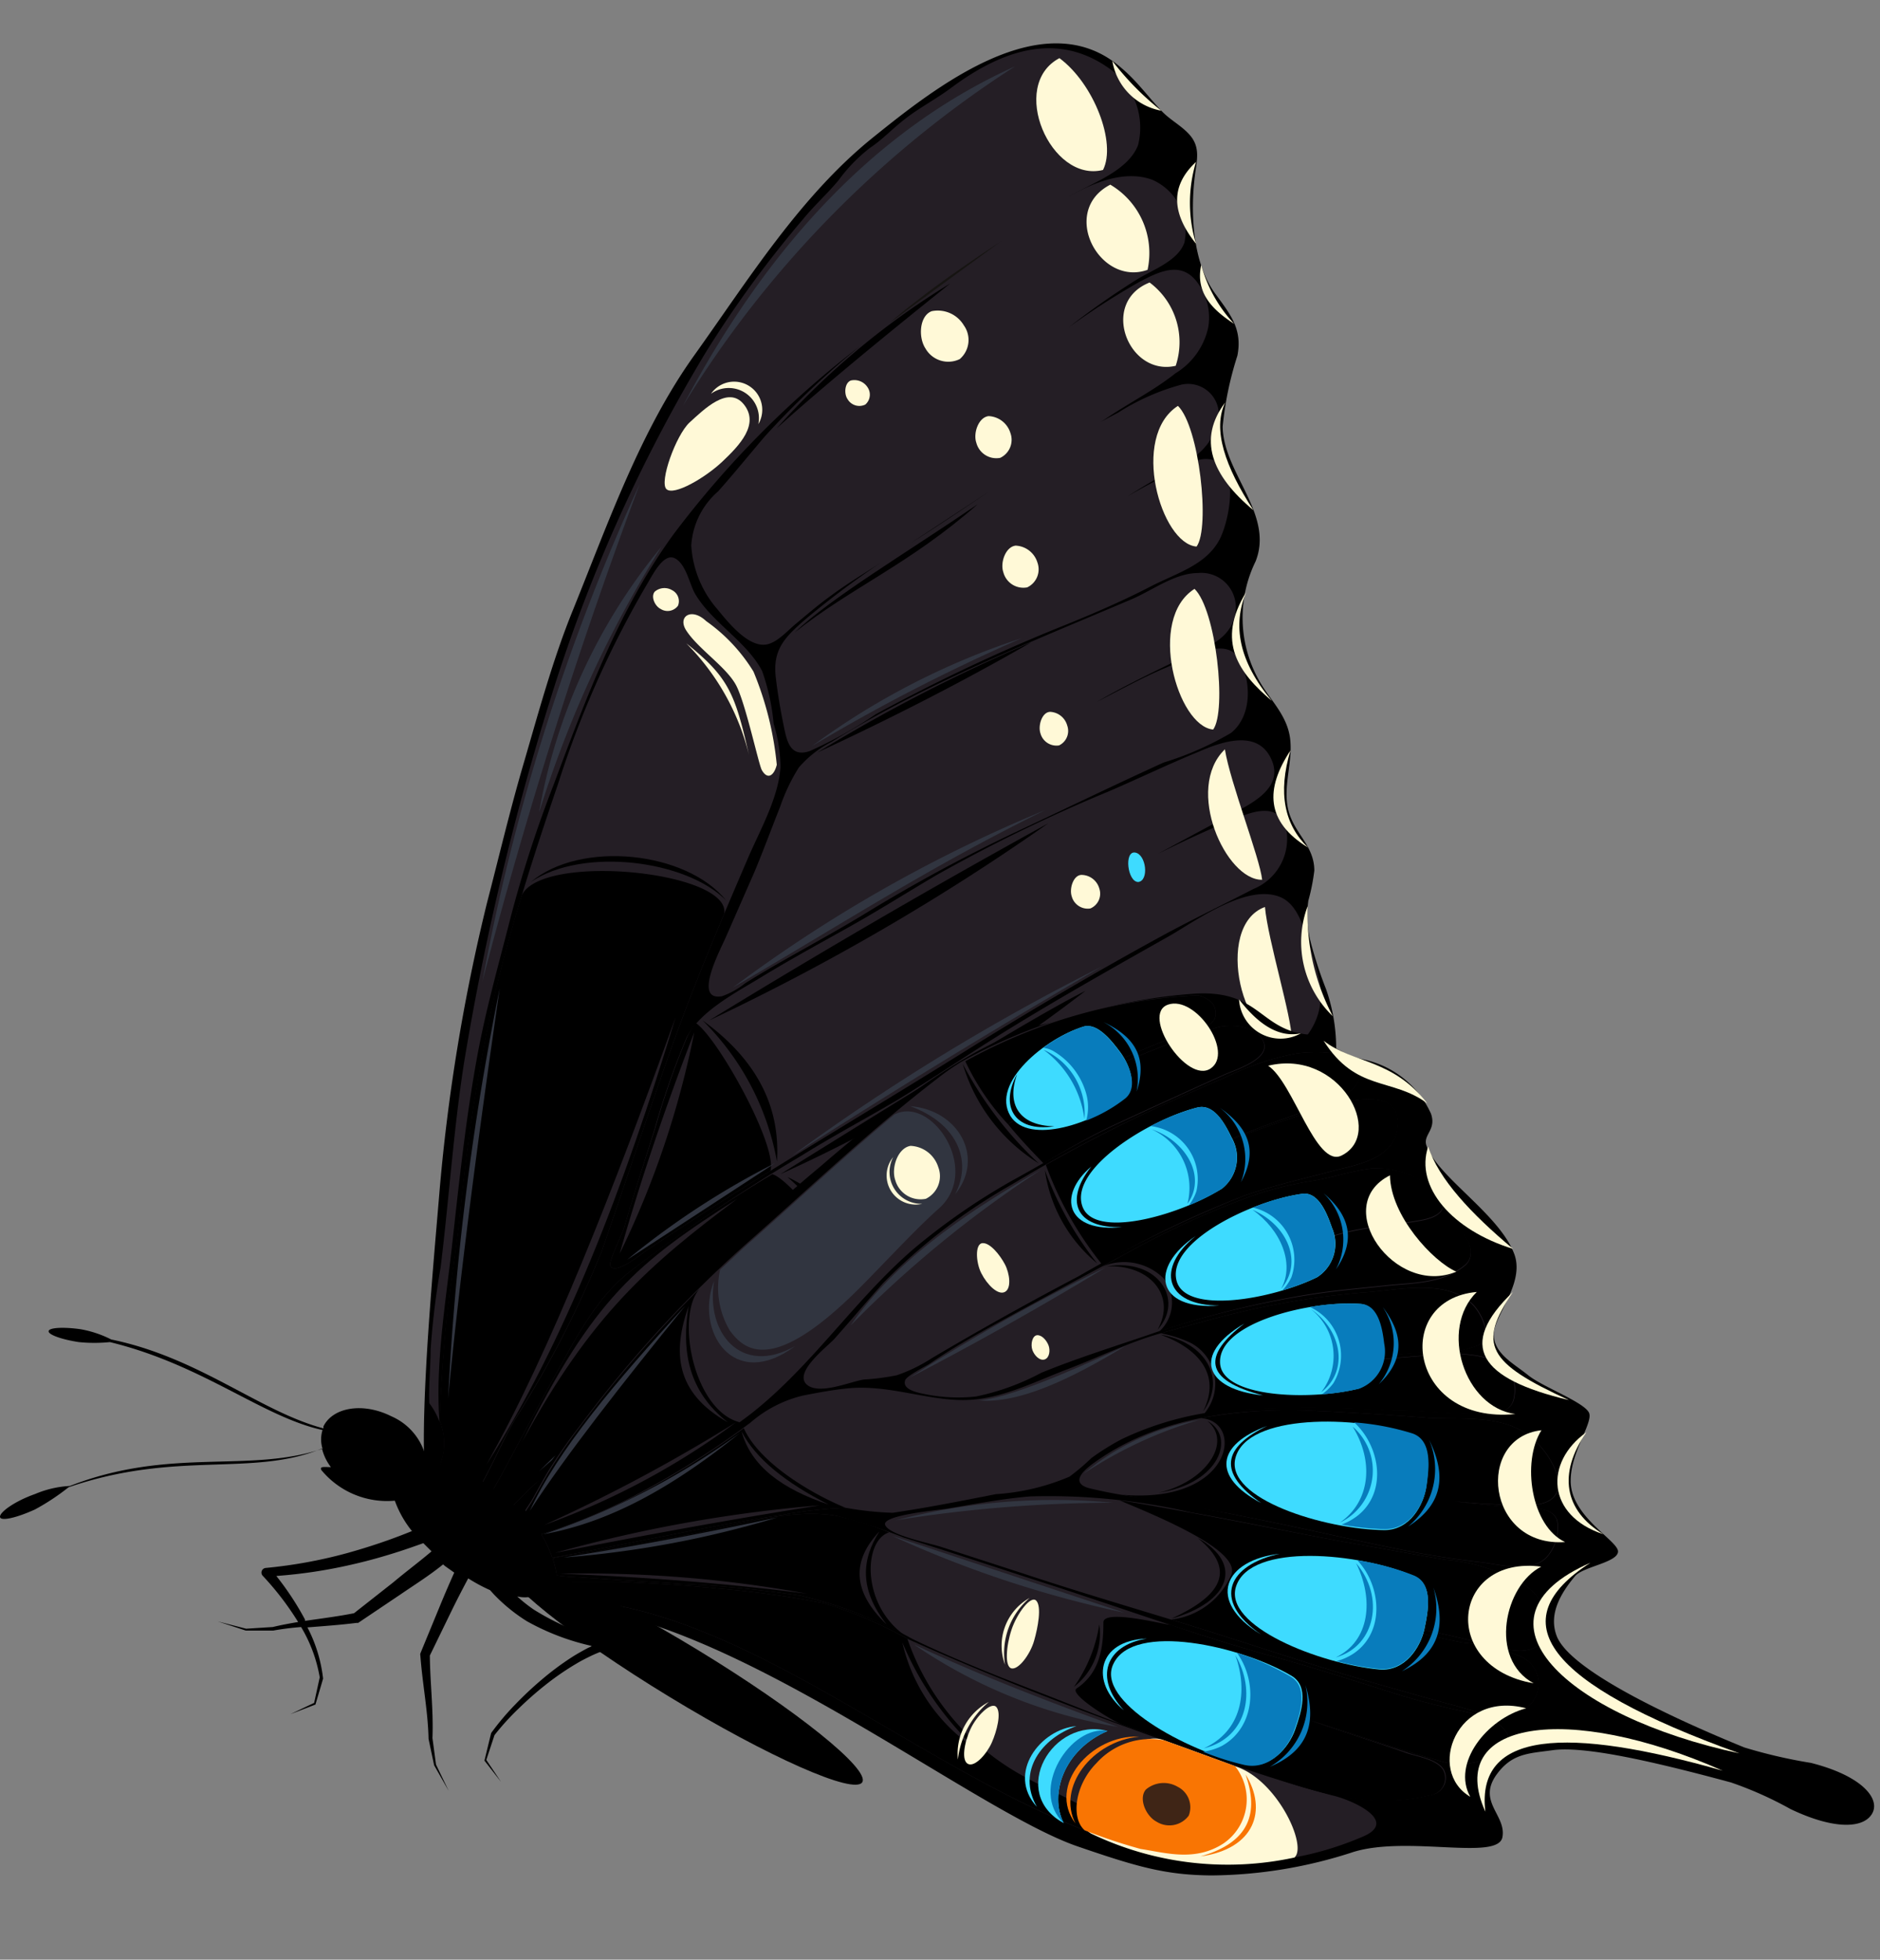 <svg xmlns="http://www.w3.org/2000/svg" viewBox="0 -2.33 100.9 105.16"><rect x="0" y="-2.33" width="100.9" height="105.16" fill="#808080" stroke="none"/><defs><radialGradient id="a" cx="60.26" cy="135.21" r="2.63" gradientTransform="rotate(-23.46 -239.307 96.904)" gradientUnits="userSpaceOnUse"><stop offset=".57" stop-color="#161412"/><stop offset=".8" stop-color="#161412"/><stop offset="1" stop-color="#161412"/></radialGradient></defs><title>Depositphotos_102901012_26</title><g data-name="Layer 2"><g data-name="—ÎÓÈ_1"><path d="M63.86 4.92c-.43-.5-1.08-.82-1.53-1.31C61.62 2.86 61 2 60.2 1.33c-4.15-3.66-10.09 1.1-13.35 3.72-3.91 3.15-6.7 7.65-9.59 11.69s-4.62 9-6.5 13.64c-1.07 2.62-1.84 5.46-2.63 8.17-.74 2.51-1.34 5.06-2 7.6a100.87 100.87 0 0 0-2.56 15.67c-.29 3.52-1 11-.78 14.76 1.58 1.24 3.64 2.71 4.67 5C39.68 72.92 56.73 69.8 64 64.93c3.8-2.55 7.25-5.54 7.65-9.88a9.67 9.67 0 0 0-.48-4.3 22 22 0 0 1-.84-2.58 5.75 5.75 0 0 1-.11-2.17 11 11 0 0 0 .32-1.61c0-1.36-1.1-2-1.4-3.27s.26-2.55.1-3.82-1.1-2.09-1.64-3.07a6.87 6.87 0 0 1-.21-6.44c1-2.53-1.74-4.75-1.77-7.23a18.14 18.14 0 0 1 .79-3.8c.28-1.41-.36-2.2-1.15-3.28-1.26-1.67-1.38-4.38-1.13-6.39.1-.8.31-1.5-.27-2.17z"/><path d="M37.32 29.56c-.32-.54-.49-1.62-1.1-1.93s-1.19.89-1.5 1.4a53 53 0 0 0-4.77 10.71c-1.29 3.78-2.51 7.56-3.43 11.45a97.1 97.1 0 0 0-1.83 11.7c-.24 2.15-.61 4.27-.8 6.44-.13 1.52-.24 3.06-.28 4.6a3.23 3.23 0 0 1 0 2.39 5 5 0 0 0 .06.88 5.08 5.08 0 0 1 1.64 1c.91-1.35 1.51-2.94 2.32-4.34a55.58 55.58 0 0 0 4.67-9.06c1.25-3.59 2.42-7.21 3.7-10.8s2.69-6.9 4.16-10.32c.65-1.5 1.62-3.2 1.73-4.85a8.22 8.22 0 0 0-.37-2.33 11.51 11.51 0 0 0-.62-2.83c-.84-1.59-2.65-2.56-3.58-4.11z" fill="#241e25"/><path d="M59.57 1.37C56.63-.75 53.59.48 51 2.42c-.77.57-1.6 1-2.37 1.59S47.4 5.13 46.7 5.6A8.61 8.61 0 0 0 45 7.35c-.6.72-1.3 1.35-1.89 2.07a58.89 58.89 0 0 0-5.22 7.14 84.34 84.34 0 0 0-8.36 18.66 144 144 0 0 0-4.62 19.45c-.57 3.63-.81 7.33-1.26 11a42 42 0 0 0-.54 4.45c0 .85-.11 2-.07 2.85a3.86 3.86 0 0 1 .55 1c-.24-3 .33-6.43.66-9.36.38-3.41.74-6.86 1.36-10.24.47-2.57 1.17-5 1.8-7.49a65.21 65.21 0 0 1 2.3-7.09c1.74-4.64 3.5-9.41 6.44-13.45a52.38 52.38 0 0 1 10-10.09 47.59 47.59 0 0 0-5.12 4.86c-.85 1-1.66 2-2.49 2.93a4.19 4.19 0 0 0-1.44 2.9 5.73 5.73 0 0 0 1.4 3.42c.55.67 1.67 2.09 2.66 1.89.58-.12 1.12-.75 1.56-1.11.59-.49 1.18-1 1.79-1.44.89-.67 1.85-1.24 2.78-1.85a49.14 49.14 0 0 0-4 3c-1.16 1-1.84 1.66-1.65 3.2.1.84.24 1.68.41 2.51s.33 1.79 1.42 1.41A22.9 22.9 0 0 0 47 36a95.37 95.37 0 0 1 10.29-4.84c1.5-.61 3-1.26 4.43-2s3-1.16 3.73-2.53c.5-.94 1.1-3.79-.29-4.26-.82-.27-1.63.33-2.32.68s-1.56.81-2.32 1.25c1-.63 2-1.2 3-1.8a3.17 3.17 0 0 0 1.89-2.44 1.65 1.65 0 0 0-2-1.75A12.26 12.26 0 0 0 60 19.82c-3.87 2-7.42 4.67-11.13 7 2.28-1.5 4.56-3 6.86-4.49 1.23-.79 2.54-1.47 3.75-2.28s2.48-1.45 3.61-2.35a3.82 3.82 0 0 0 1.76-2.48 3.15 3.15 0 0 0-.6-2.41c-.87-1.16-2.06-.56-3.12 0a39.94 39.94 0 0 0-3.76 2.42A41.78 41.78 0 0 1 61 12.68c.84-.53 2.23-1 2.57-2a3 3 0 0 0-1.72-3.36c-1.5-.56-3.25.18-4.54.94 1.21-.75 3.21-1.37 3.77-2.8a3.87 3.87 0 0 0-1.51-4.09z" fill="#241e25"/><path d="M64.3 28.42c-1.24 0-2.45.93-3.55 1.4-5.45 2.32-11.07 4.52-16.12 7.66a5.77 5.77 0 0 0-1.76 1.38 10.09 10.09 0 0 0-1 2.1c-.46 1.16-.89 2.33-1.37 3.48L39 47.86c-.25.62-1.88 3.56-.25 3.27a4.34 4.34 0 0 0 1.25-.7q1.06-.66 2.14-1.27c1.48-.84 3-1.67 4.43-2.55a85.64 85.64 0 0 1 7.88-4.26c2.67-1.25 5.32-2.54 8-3.76A16.77 16.77 0 0 0 66.07 37c1.16-.93 1.09-2.85.41-4l.14.24-.14-.24c-.75-1.28-3 .13-3.93.51-1.26.53-2.46 1.2-3.68 1.82 1.35-.78 2.74-1.46 4.14-2.14 1.22-.59 2.95-1 3.26-2.47a1.85 1.85 0 0 0-1.97-2.3z" fill="#241e25"/><path d="M64.36 38c-1.64.67-3.23 1.44-4.86 2.14a85.61 85.61 0 0 0-9.22 4.48c-1.55.91-3.06 1.87-4.63 2.75s-3.23 1.78-4.8 2.74c-1.29.79-3.3 1.82-4 3.24a41.61 41.61 0 0 0-1.7 4.85c-.56 1.8-1.15 3.6-1.67 5.41-.09.27-.85 1.82-.72 2 .28.49 1.61-.62 1.89-.8 5.61-3.78 11.45-7.17 17.18-10.75 3.45-2.15 6.93-4.2 10.5-6.15 1.62-.88 3.29-1.68 4.93-2.53A2.91 2.91 0 0 0 69 42c-.39-1.16-1.59-.84-2.42-.51-1.51.59-3 1.29-4.44 2L66 41.41c1.07-.57 2.88-1.39 2.27-2.91-.7-1.73-2.67-1.04-3.91-.5z" fill="#241e25"/><path d="M62.86 47.84c-3.06 1.73-6.15 3.46-9.14 5.32-1.86 1.16-3.69 2.4-5.56 3.54-1.7 1-3.47 1.94-5.17 3a91 91 0 0 0-9.3 6.3c-1.72 1.4-2.77 3.46-3.83 5.36s-2 3.71-3 5.56c-.26.46-.57 1-.85 1.48a7.4 7.4 0 0 1 .74.9 34.45 34.45 0 0 1 3.2-3.1c5.93-5 13.24-7.87 20.3-10.84A105.78 105.78 0 0 0 63 58.93a43.09 43.09 0 0 0 4.83-3.56c1.73-1.38 3.38-2.53 3-5a15.24 15.24 0 0 0-.7-2.41c-.25-.79-.59-1.82-1.44-2.16-1.74-.7-4.4 1.2-5.83 2.04z" fill="#241e25"/><path d="M68.93 55a107 107 0 0 1-10 6.51c-3.69 1.93-7.39 3.72-11.2 5.38-6.53 2.84-13 5.53-18.48 10.18a19 19 0 0 0-2.42 2.29 8.41 8.41 0 0 1 .74 1.35c.07.16.13.31.18.47A44.55 44.55 0 0 1 36 75.86a88 88 0 0 1 11.66-4.73c4.14-1.49 8.45-2.63 12.46-4.48-.3.14-.93.43 0 0A28 28 0 0 0 64.88 64a33.75 33.75 0 0 0 3.93-3.59 8.9 8.9 0 0 0 2.66-4.3c.07-.45.27-1.53-.07-1.93-.6-.72-1.95.47-2.47.82z" fill="#241e25"/><path d="M28 45.72c-.55 1.8-1.05 3.62-1.49 5.46a97.1 97.1 0 0 0-1.83 11.7c-.24 2.15-.61 4.27-.8 6.44-.13 1.52-.24 3.06-.28 4.6a3.23 3.23 0 0 1 0 2.39 5 5 0 0 0 .06.88 5.08 5.08 0 0 1 1.64 1c.91-1.35 1.51-2.94 2.32-4.34a55.58 55.58 0 0 0 4.68-9.05c1.25-3.59 2.42-7.21 3.7-10.8.88-2.48 1.86-4.89 2.87-7.3.36-2.28-9.79-3.29-10.87-.98z"/><path d="M36.88 53.32a41.64 41.64 0 0 0-1.7 4.85c-.59 1.83-1.18 3.63-1.7 5.44-.09.27-.85 1.82-.72 2 .28.49 1.61-.62 1.89-.8 2.2-1.48 4.44-2.91 6.7-4.31.38-1.36-2.8-7.1-4-7.93a3.36 3.36 0 0 0-.47.75z"/><path d="M33.69 66c-1.72 1.4-2.77 3.46-3.83 5.36s-2 3.71-3 5.56c-.26.46-.57 1-.85 1.48a7.41 7.41 0 0 1 .74.9 34.45 34.45 0 0 1 3.2-3.1c4.8-4.12 10.56-6.78 16.35-9.2-.41-1.53-3.75-6-4.85-6.32A74.76 74.76 0 0 0 33.69 66z"/><path d="M29.2 77.08a19 19 0 0 0-2.42 2.29 8.41 8.41 0 0 1 .74 1.35c.07.16.13.31.18.47a44.56 44.56 0 0 1 8.3-5.33 80.62 80.62 0 0 1 10.84-4.44c.88-1.07.31-3.09-.38-4-6.12 2.67-12.12 5.31-17.26 9.66z"/><path d="M47.75 15c2-1.48 4-2.93 6-4.4-1.6 1.06-3.18 2.13-4.69 3.32q-.67.51-1.31 1.08z" fill="url(#a)"/><path d="M59.2 6.79c.73-1.45-.49-4.63-2.34-6-2.75 1.45-.47 6.71 2.34 6z" fill="#fff9d7"/><path d="M61.59 12.15a4.26 4.26 0 0 0-2-4.57c-2.74 1.42-.59 5.49 2 4.57z" fill="#fff9d7"/><path d="M63.1 17.3a4 4 0 0 0-1.4-4.47c-2.7 1.07-1.15 5.06 1.4 4.47z" fill="#fff9d7"/><path d="M64.22 27c.74-1 .15-6.43-1-7.55-2.57 1.65-.92 7.4 1 7.55z" fill="#fff9d7"/><path d="M65.11 36.82c.74-1 .16-6.43-1-7.55-2.56 1.62-.92 7.37 1 7.55z" fill="#fff9d7"/><path d="M67.74 44.88c-.13-1.2-1.71-5.19-2-7-2.19 2.12.06 7.04 2 7z" fill="#fff9d7"/><path d="M69.33 53.44c0-1.21-1.28-5.32-1.44-7.1-2.79 1.02-1.21 7.66 1.44 7.1z" fill="#fff9d7"/><path d="M69 59.63a6.55 6.55 0 0 0-.06-4.39c-2.56 1.51-1.77 4.69.06 4.39z" fill="#fff9d7"/><path d="M52.47 24.73c-3.93 2.68-7.85 5-9.82 6.88 3.04-2.42 6.16-3.66 9.82-6.88z"/><path d="M26.11 76.26c4.14-6.46 7.36-14.77 10.15-24-3.35 9.27-6.71 17.89-10.15 24z" fill="#241e25"/><path d="M41.61 60.08a43.27 43.27 0 0 0-7.95 5.19z" fill="#313540"/><path d="M28.94 76.62c4.36-3.94 10.43-7 17-9.75-6.84 2.52-12.87 5.51-17 9.75z" fill="#313540"/><path d="M37.26 53.07c-1.55 4-2.9 8-4 11.87a48.29 48.29 0 0 0 4-11.87z" fill="#241e25"/><path d="M39.57 62c-5.4 3.44-7.72 5.35-11.55 13.06 3.68-6.81 6.84-9.54 11.55-13.06z" fill="#241e25"/><path d="M28.44 77.87c4.34-3.44 10.73-6.78 17.85-10.1-7.15 2.9-13.46 6.13-17.85 10.1z" fill="#241e25"/><path d="M58.26 50.84c-2.93 1.46-9.84 5.78-16.38 9.84a82.1 82.1 0 0 0 16.38-9.84z"/><path d="M46.85 67.49a38 38 0 0 0 13-6.23 114.63 114.63 0 0 1-13 6.23z"/><path d="M56.26 41.85q-9.1 5-18.2 10.58a122.81 122.81 0 0 0 18.2-10.58z"/><path d="M55.36 32.13a88.38 88.38 0 0 0-11.49 5.92c4.01-1.86 7.86-3.83 11.49-5.92z"/><path d="M51 12.88a40.88 40.88 0 0 0-9.32 7.78c2.54-2.29 5.8-4.96 9.32-7.78z"/><path d="M25.89 50.34a270.54 270.54 0 0 1 8.45-26.71 113.17 113.17 0 0 0-8.45 26.71z" fill="#313540"/><path d="M43.59 37.7a98.76 98.76 0 0 1 11.24-5.78 39.5 39.5 0 0 0-11.24 5.78z" fill="#313540"/><path d="M39.34 50.66C45.62 47 49.87 44.2 56.1 41.14a76.75 76.75 0 0 0-16.76 9.52z" fill="#313540"/><path d="M28.93 41.28A60.35 60.35 0 0 1 35.51 27a30.57 30.57 0 0 0-6.58 14.28z" fill="#313540"/><path d="M41.7 60c.2-3.16-1.29-5.62-4-7.58a14.19 14.19 0 0 1 4 7.58z"/><path d="M46.48 66.63a7.37 7.37 0 0 0-4.22-5.8 16 16 0 0 1 4.22 5.8z"/><path d="M47.28 71.12c.74-1.1.55-2.27-.36-3.49a4.82 4.82 0 0 1 .36 3.49z"/><path d="M28.49 45c2.8-1.89 8.36-1.18 10.49 1-2.13-2.66-7.82-3.25-10.49-1z"/><path d="M26.82 50.71a147.31 147.31 0 0 0-2.77 22c.6-6.29 1.59-13.88 2.77-22z" fill="#313540"/><path d="M59.15 49.53a116.67 116.67 0 0 0-16.64 10.16q8.35-5.36 16.64-10.16z" fill="#313540"/><path d="M65.84 56.67a125.89 125.89 0 0 1-15.62 8.65c7.41-3.32 12.7-6.2 15.62-8.65z" fill="#313540"/><path d="M54.48 1.23Q43.71 6.08 36.65 19.46A57 57 0 0 1 54.48 1.23z" fill="#313540"/><path d="M71.53 52.2a11.81 11.81 0 0 1-1.35-5.9 5.51 5.51 0 0 0 1.35 5.9z" fill="#fff9d7"/><path d="M70.2 43.15c-1.26-1.22-1.63-2.92-.94-5.21-1.36 2.06-1.33 3.82.94 5.21z" fill="#fff9d7"/><path d="M68.26 35.28c-1.79-2.14-2.11-4.06-1.38-5.83-1.63 2.65-.39 4.34 1.38 5.83z" fill="#fff9d7"/><path d="M67.27 25.05c-1.52-2.34-2.21-4.34-1.51-5.79-1.48 1.97-.76 3.9 1.51 5.79z" fill="#fff9d7"/><path d="M64.47 11.89c-.32 1.46.56 2.38 1.77 3.16a7.48 7.48 0 0 1-1.77-3.16z" fill="#fff9d7"/><path d="M64.19 10.75a7.57 7.57 0 0 1 0-4.39c-1.3 1.21-1.4 2.64 0 4.39z" fill="#fff9d7"/><path d="M62.33 3.61A15.13 15.13 0 0 1 59.7.94a3.25 3.25 0 0 0 2.63 2.67z" fill="#fff9d7"/><path d="M37 20.35c-.73.69-1.63 3.2-1.23 3.57s2.08-.61 3-1.48 2-2 1.16-3.06-2.17.28-2.93.97z" fill="#fff9d7"/><path d="M50 14.37c-.65.25-.73 1.39-.33 2a1.41 1.41 0 0 0 1.84.57 1.35 1.35 0 0 0 .22-1.81 1.63 1.63 0 0 0-1.73-.76z" fill="#fff9d7"/><path d="M45.66 18.09c-.33.13-.37.72-.17 1a.73.73 0 0 0 .95.29.7.7 0 0 0 .12-.93.84.84 0 0 0-.9-.36z" fill="#fff9d7"/><path d="M53.06 20c-.54.06-.84.91-.66 1.43a1.11 1.11 0 0 0 1.28.81 1.07 1.07 0 0 0 .55-1.33 1.28 1.28 0 0 0-1.17-.91z" fill="#fff9d7"/><path d="M54.51 26.95c-.54.06-.84.91-.66 1.43a1.11 1.11 0 0 0 1.28.81 1.07 1.07 0 0 0 .55-1.33 1.28 1.28 0 0 0-1.17-.91z" fill="#fff9d7"/><path d="M56.37 35.87c-.44 0-.67.73-.53 1.15a.89.89 0 0 0 1 .65.86.86 0 0 0 .44-1.06 1 1 0 0 0-.91-.74z" fill="#fff9d7"/><path d="M58.05 44.62c-.44 0-.67.73-.53 1.15a.89.89 0 0 0 1 .65.86.86 0 0 0 .48-1.07 1 1 0 0 0-.95-.73z" fill="#fff9d7"/><path d="M59.92 54.31c-.33 0-.52.56-.41.88a.68.68 0 0 0 .79.5.66.66 0 0 0 .34-.81.79.79 0 0 0-.72-.57z" fill="#fff9d7"/><path d="M61.45 62.61c-.24 0-.36.39-.29.62a.48.48 0 0 0 .56.35A.46.46 0 0 0 62 63a.56.56 0 0 0-.55-.39z" fill="#fff9d7"/><path d="M70.34 58.87a9 9 0 0 0 1.35-4.94 6.53 6.53 0 0 0-1.35 4.94z" fill="#fff9d7"/><path d="M36.81 31.47c.62 1 2.2 2 2.71 3s1.2 4.24 1.37 4.53c.32.55.66.27.8-.29a17.43 17.43 0 0 0-1.25-5A9.19 9.19 0 0 0 37.9 31c-.78-.74-1.53-.26-1.09.47z" fill="#fff9d7"/><path d="M35.14 29.42c-.22.26 0 .77.32.93a.69.69 0 0 0 .93-.18.66.66 0 0 0-.32-.83.8.8 0 0 0-.93.08z" fill="#fff9d7"/><path d="M40.2 38.19c-.75-3.29-1.08-4.17-3.37-6a12.79 12.79 0 0 1 3.37 6z" fill="#fff9d7"/><path d="M64.47 58.93c-1.56-.23-1.08 4.27.44 4.09s1.09-3.86-.44-4.09z" fill="#3edbff"/><path d="M63.14 52.53c-.85-.13-.59 2.33.24 2.23s.62-2.11-.24-2.23z" fill="#3edbff"/><path d="M61.09 45c.59-.07.43-1.49-.17-1.58s-.41 1.58.17 1.58z" fill="#3edbff"/><path d="M38.16 18.8a1.62 1.62 0 0 1 2.54 1.63 1.51 1.51 0 0 0-2.54-1.63z" fill="#fff9d7"/><path d="M70.35 53.2c-2.8-.2-2.67-2.47-6.35-2.2a29.37 29.37 0 0 0-3.94.57 24.41 24.41 0 0 0-2.65.74c-1.63.46-4.55.31-13.36 7.94a78.24 78.24 0 0 0-16.29 18.61 8 8 0 0 1 1.89 5c8.83-.06 22.42 10.91 28.18 12.89 3.23 1.11 4.74 1.54 7.2 1.56a25 25 0 0 0 7.61-1.26c2.94-.9 7.82.51 8-.82.19-1.17-1.36-1.88-.32-3.33.84-1.16 1.74-1.13 3-1.31 1.72-.24 5.4.6 9.58 1.73a19.76 19.76 0 0 1 3.2 1.43c2.48 1.18 4 1 4.4.2s-.62-2-3.31-2.68a26.89 26.89 0 0 1-3.58-.83c-4.45-1.82-9.43-4.25-10.07-6-.43-1.16.22-2.27 1-3.2.44-.5 2.26-.72 2.3-1.3s-2.59-1.9-2.54-3.84c0-1.47 1.15-3 1-3.57s-2.49-1.42-3.28-2.06-1.79-1.13-1.85-2.13 1.7-2.78 1.1-4.38c-.81-2.15-4.11-4.12-4.71-5.81-.21-.59.55-.84.24-1.72a5.14 5.14 0 0 0-3.59-2.9c-1.35-.27-2.39-1.3-2.86-1.33z"/><path d="M65.31 52.81A46.88 46.88 0 0 0 54.08 58a34.91 34.91 0 0 1 3.12-2 48 48 0 0 1 6.05-2.77c.57-.21 2-.36 2-1.15 0-.59-.43-.85-.94-1a28.42 28.42 0 0 0-12.75 3.59c-.41.26-.81.53-1.19.83-3.53 2.7-6.8 5.81-10.13 8.75a65.19 65.19 0 0 0-9.06 9.86 27.68 27.68 0 0 0-1.8 2.58c-.27.46-.53.93-.79 1.4-.08.15-.25.39-.4.63a8.11 8.11 0 0 1 .74 1c.47-.18 1-.44 1.15-.51a40.58 40.58 0 0 0 10.18-5.64c3.29-2.56 5.6-6.14 8.75-8.86a34.81 34.81 0 0 1 5.32-3.69C56.19 60 58 58.89 59.93 58s3.83-1.76 5.75-2.63c.56-.26 2.48-.82 2.16-1.74s-1.79-1.02-2.53-.82z" fill="#241e25"/><path d="M48 57.48c-2.64 2.2-5.17 4.57-7.74 6.84-.55.48-1.08 1-1.61 1.48a4.47 4.47 0 0 0 .52 3.27c.82 1.12 2.33 2.28 6.77-2.09 1.18-1.16 3.19-3.35 4.44-4.45 2.32-2.05-.38-6.1-2.38-5.05z" fill="#313540"/><path d="M69.59 54.2a14.89 14.89 0 0 0-3.85 1.3c-1.27.54-2.53 1.1-3.78 1.68a78.34 78.34 0 0 0-7.67 4.06 31.45 31.45 0 0 0-6.9 5.29c-.89 1-1.73 2-2.62 3-.41.44-2.27 1.85-1.42 2.48.69.5 2.27-.19 3-.31a12.57 12.57 0 0 0 1.78-.23 8.47 8.47 0 0 0 1.87-.91c2.6-1.54 5.22-3 7.9-4.41a68.4 68.4 0 0 1 8.86-4.31c1.49-.52 3-.87 4.57-1.28 1.33-.36 3.4-.62 3.65-2.28.41-2.64-3.39-1.36-4.65-.94a75.17 75.17 0 0 0-7.83 3 76.08 76.08 0 0 1 7.63-3.06c.8-.29 3-.85 2.8-2.08s-2.45-1.11-3.34-1z" fill="#241e25"/><path d="M73.58 60.38c-1 .11-2.06.48-3.1.65a19.94 19.94 0 0 0-3.05.73 46 46 0 0 0-7.1 3.24q-3.42 1.82-6.82 3.68c-1.22.67-2.42 1.35-3.57 2.14-.21.15-1.27.66-1.36.92-.17.5.66.66 1.05.74a8.93 8.93 0 0 0 2.75.13 12.94 12.94 0 0 0 3.5-1.27c2-.82 4.12-1.47 6.17-2.18a50.9 50.9 0 0 1 8.24-2c1.36-.22 2.75-.33 4.12-.48s3.06-.1 4.25-1.12c.62-.57.09-1.69-.55-2a6.31 6.31 0 0 0-2.92-.09 65.08 65.08 0 0 0-6.53 1.37c1.16-.34 2.33-.68 3.5-1 1.37-.34 2.76-.41 4.14-.67s1.5-1 .45-1.8a4.66 4.66 0 0 0-3.17-.99z" fill="#241e25"/><path d="M73.54 67a44 44 0 0 0-5.95.85c-1.76.37-3.53.88-5.26 1.36s-3.37 1.3-5.05 1.94c-1.84.7-3.68 1.68-5.69 1.65s-4-.85-6.16-.62c-.78.08-1.57.23-2.34.38a6.66 6.66 0 0 0-2.8 1.44 44.75 44.75 0 0 1-5.58 3.58A30.88 30.88 0 0 1 29.05 80a6.83 6.83 0 0 1 .59 1.26c4.14-.74 8.24-1.68 12.39-2.31a24.72 24.72 0 0 1 3.35-.37 17.28 17.28 0 0 0 2.53.27c1.85-.27 3.7-.64 5.54-1a12 12 0 0 0 3.95-.94 12.35 12.35 0 0 0 1.18-1 13.48 13.48 0 0 1 1.6-1 16.66 16.66 0 0 1 6.59-1.62 69 69 0 0 1 8 .06c1.29 0 2.58.12 3.87.17.78 0 2.42.27 2.63-.83.44-2.26-2.33-2.47-3.94-2.35-2.1.16-4.2.35-6.31.48 1.88-.23 3.8-.52 5.69-.59a5.8 5.8 0 0 0 2.71-.41c.69-.52.11-1.64-.32-2.11-1.32-1.39-3.86-.86-5.56-.71z" fill="#241e25"/><path d="M76.44 73.74q-2.85-.22-5.7-.35c-4.18-.19-8.53.27-12 2.76-.56.4-1.3 1.05-.36 1.36a22.71 22.71 0 0 0 3.11.55c2.29.39 4.57.84 6.84 1.31 2.42.5 4.84 1.06 7.26 1.54 1.3.25 2.6.45 3.92.6 1 .12 2.66.59 3.5-.26a2.37 2.37 0 0 0 .57-2c-.28-.72-1.23-.61-1.87-.65-2-.11-3.94-.4-5.9-.64a39.19 39.19 0 0 0 6.51.47c2.43-.2 1-2.74-.17-3.65-1.59-1.28-3.83-.89-5.71-1.04z" fill="#241e25"/><path d="M77.5 81.36l-4.79-.85c-2.94-.52-5.86-1.16-8.8-1.68a33.77 33.77 0 0 0-8.6-.86c-1.5.12-3 .41-4.48.66-.42.07-3.55.34-3.32.88s2.31.95 3 1.17l4.41 1.43c3 1 6 1.87 9 2.8 3.43 1.06 6.84 2.24 10.3 3.21 1.27.36 2.53.72 3.81 1.06s3 1.07 4.15-.1a1.6 1.6 0 0 0-.62-2.54 11.5 11.5 0 0 0-3.1-.73c-2.17-.44-4.34-1-6.46-1.59 2.53.51 5 1 7.56 1.63 1 .24 2.51.86 3.27-.17s-.15-2.41-1.08-3a10.14 10.14 0 0 0-4.25-1.32z" fill="#241e25"/><path d="M74.12 88.31C72 87.65 70 87 67.85 86.43c-4.16-1.18-8.26-2.69-12.38-4-2.31-.75-4.62-1.52-6.94-2.24a28.47 28.47 0 0 0-3.7-1.19c-2.51-.4-5.27.54-7.76 1l-5.54 1a16 16 0 0 0-1.87.29 5.39 5.39 0 0 1 .22.92 12.09 12.09 0 0 0 1.26.1c1.79.14 3.59.22 5.38.35a60.49 60.49 0 0 1 6.45.64 23 23 0 0 1 6 2.32c2.4 1.16 4.91 2.13 7.39 3.09 2.23.87 4.47 1.8 6.77 2.48 4.38 1.29 9 4 13.67 2.8a.93.93 0 0 0 .69-1.36c-.35-.58-1.44-.72-2-.93-1.76-.58-3.49-1.11-5.14-1.7 2.25.7 4.48 1.48 6.75 2.11a3.76 3.76 0 0 0 2.8-.11c.81-.37 1.57-.91.62-1.73-.73-.63-2.14-.75-3-1-1.18-.27-2.3-.6-3.4-.96z" fill="#241e25"/><path d="M66.34 92.43c-5.95-2.06-11.84-4.2-17.58-6.79a24 24 0 0 0-4.52-1.93 52.1 52.1 0 0 0-5.87-.81c-1.7-.18-3.43-.26-5.14-.35h-2.44a6.64 6.64 0 0 0-.87.06 3.77 3.77 0 0 1 0 .86c14.37.26 27.8 19.36 43.22 12.76 2-.85-.66-2-1.62-2.21-1.78-.47-3.52-1.02-5.18-1.59z" fill="#241e25"/><path d="M29.39 76.77c-.27.46-.53.93-.79 1.4-.08.15-.25.39-.4.63a8.11 8.11 0 0 1 .74 1c.47-.18 1-.44 1.15-.51A41.18 41.18 0 0 0 39.73 74c-2.5-.6-3.51-5.72-2.16-7.2a66.21 66.21 0 0 0-6.39 7.36 27.68 27.68 0 0 0-1.79 2.61z"/><path d="M39.92 74.31a45.81 45.81 0 0 1-5.21 3.31A30.88 30.88 0 0 1 29.05 80a6.83 6.83 0 0 1 .59 1.26c4.14-.74 8.24-1.68 12.39-2.31a24.74 24.74 0 0 1 3.35-.37c-1.78-.73-4.61-2.38-5.46-4.27z"/><path d="M37.07 80l-5.54 1a16.06 16.06 0 0 0-1.87.29 5.41 5.41 0 0 1 .22.92 12.12 12.12 0 0 0 1.26.1c1.79.14 3.59.22 5.38.35a60.52 60.52 0 0 1 6.45.64 21.59 21.59 0 0 1 5.67 2.18c-2.41-1.61-2.33-5.14-.92-5.58a16.77 16.77 0 0 0-2.89-.9c-2.5-.4-5.27.54-7.76 1z"/><path d="M53.93 92.38a13.33 13.33 0 0 1-5.23-6.77 23.18 23.18 0 0 0-4.45-1.9 52.07 52.07 0 0 0-5.87-.81c-1.7-.18-3.43-.26-5.14-.35H30.8a6.68 6.68 0 0 0-.87.06 3.76 3.76 0 0 1 0 .86c10.51.18 20.57 10.53 31.28 13.4a17.78 17.78 0 0 0-2-1.58c-1.63-1.14-3.6-1.78-5.28-2.91z"/><path d="M51.81 54.62A13 13 0 0 0 54.1 58a34.71 34.71 0 0 1 3.1-2 48 48 0 0 1 6.05-2.77c.57-.21 2-.36 2-1.15 0-.59-.43-.85-.94-1a28.38 28.38 0 0 0-12.5 3.54z"/><path d="M65.31 52.81A46.79 46.79 0 0 0 54.1 58c.9 1.1 1.83 2 1.9 2.1 1.28-.75 2.55-1.49 3.91-2.12 1.91-.89 3.83-1.76 5.75-2.63.56-.26 2.48-.82 2.16-1.74s-1.77-1-2.51-.8z"/><path d="M69.59 54.2a14.88 14.88 0 0 0-3.85 1.3c-1.27.54-2.53 1.1-3.78 1.68-2 .93-3.93 1.92-5.83 3a18.8 18.8 0 0 0 3 5.32 54.81 54.81 0 0 1 7.65-3.67c1.49-.52 3-.87 4.57-1.28 1.33-.36 3.4-.62 3.65-2.28.41-2.64-3.39-1.36-4.65-.94a75.14 75.14 0 0 0-7.83 3 76.09 76.09 0 0 1 7.63-3.06c.8-.29 3-.85 2.8-2.08s-2.47-1.1-3.36-.99z"/><path d="M73.58 60.38c-1 .11-2.06.48-3.1.65a19.94 19.94 0 0 0-3.05.73 46 46 0 0 0-7.1 3.24l-1.18.64a3 3 0 0 1 3.3.63 2.1 2.1 0 0 1-.23 2.85 51.08 51.08 0 0 1 8.07-2c1.36-.22 2.75-.33 4.12-.48s3.06-.1 4.25-1.12c.62-.57.09-1.69-.55-2a6.31 6.31 0 0 0-2.92-.09 65.09 65.09 0 0 0-6.53 1.37c1.16-.34 2.33-.68 3.5-1 1.37-.34 2.76-.41 4.14-.67s1.5-1 .45-1.8a4.66 4.66 0 0 0-3.17-.95z"/><path d="M73.54 67a44 44 0 0 0-5.95.85c-1.76.37-3.53.88-5.26 1.36h-.06a7 7 0 0 1 1.59.5 2.47 2.47 0 0 1 1 3.5 2.72 2.72 0 0 1-.25.35c.72-.11 1.44-.19 2.13-.25a69 69 0 0 1 8 .06c1.29 0 2.58.12 3.87.17.78 0 2.42.27 2.63-.83.44-2.26-2.33-2.47-3.94-2.35-2.1.16-4.2.35-6.31.48 1.88-.23 3.8-.52 5.69-.59a5.8 5.8 0 0 0 2.71-.41c.69-.52.11-1.64-.32-2.11-1.29-1.41-3.83-.88-5.53-.73z"/><path d="M76.44 73.74q-2.85-.22-5.7-.35a26.28 26.28 0 0 0-6.29.38c2.38.16 1.69 4.64-4.25 4.11l5.73 1 2.38.48c2.42.5 4.84 1.06 7.26 1.54 1.3.25 2.6.45 3.92.6 1 .12 2.66.59 3.5-.26a2.37 2.37 0 0 0 .57-2c-.28-.72-1.23-.61-1.87-.65-2-.11-3.94-.4-5.9-.64a39.19 39.19 0 0 0 6.51.47c2.43-.2 1-2.74-.17-3.65-1.57-1.27-3.81-.88-5.69-1.03z"/><path d="M77.5 81.36l-4.79-.85c-2.15-.38-4.28-.81-6.42-1.22-.37-.07-5.26-1-6.19-1.1 2.23.93 6.39 2.66 6 3.94a4 4 0 0 1-3.24 2.45l1.07.33c3.43 1.06 6.84 2.24 10.3 3.21 1.27.36 2.53.72 3.81 1.06s3 1.07 4.15-.1a1.6 1.6 0 0 0-.62-2.54 11.5 11.5 0 0 0-3.1-.73c-2.17-.44-4.34-1-6.46-1.59 2.53.51 5 1 7.56 1.63 1 .24 2.51.86 3.27-.17s-.15-2.41-1.08-3a10.14 10.14 0 0 0-4.26-1.32z"/><path d="M74.12 88.31C72 87.65 70 87 67.85 86.43c-1.69-.48-3.37-1-5.05-1.58 0 .08-3.6-.89-3.58-.11 0 1.47-.23 2.72-1.44 3.54-.43.29 1.87 1.72 2.44 1.93.95.35 1.9.68 2.87 1 4.38 1.29 9 4 13.67 2.8a.93.93 0 0 0 .69-1.36c-.35-.58-1.44-.72-2-.92-1.72-.61-3.45-1.14-5.1-1.73 2.25.7 4.48 1.48 6.75 2.11a3.76 3.76 0 0 0 2.8-.11c.81-.37 1.57-.91.62-1.73-.73-.63-2.14-.75-3-1-1.18-.27-2.3-.6-3.4-.96z"/><path d="M62.48 91.06c-1.94-.8-6 3.7-3.93 5a16.93 16.93 0 0 0 10.92 1.29c.72-.6-.91-4.15-3.13-4.88-1.28-.47-2.27-.84-3.86-1.41z" fill="#fff9d7"/><path d="M62.48 91.06a3.9 3.9 0 0 0-3.63 1.22c-1.21 1.23-1.36 3-.63 3.61a28.93 28.93 0 0 0 3 1c1.33.2 2.92.7 4.45-.3a2.86 2.86 0 0 0 .61-4.15z" fill="#f97503"/><path d="M79.72 94.89c-.52-4.36 4.39-4.58 12.74-2.2C84.11 89 77.51 90 79.72 94.89z" fill="#fff9d7"/><path d="M85.36 81.53c-6.87 3-1.29 8.24 8 10.23-10.46-3.76-12.84-7.13-8-10.23z" fill="#fff9d7"/><path d="M86.05 80c-2.11-1.28-2.44-3.26-.91-5.47C82.88 76.14 83 79 86.05 80z" fill="#fff9d7"/><path d="M81.2 67c-3 2.87-1.82 4.66 3 5.8-4.39-2.01-4.91-2.99-3-5.8z" fill="#fff9d7"/><path d="M81.21 64.69c-2.27-1.9-4-3.76-4.56-5.49-.72 2.15 1.27 4.48 4.56 5.49z" fill="#fff9d7"/><path d="M62.69 51.58c-1.49.51 1 4.28 2.28 3.43s-.79-3.94-2.28-3.43z" fill="#fff9d7"/><path d="M76.6 56.88c-1.85-2.4-4-2.14-5.56-3.36 1.74 2.75 3.68 1.96 5.56 3.36z" fill="#fff9d7"/><path d="M66.5 51.3a2.23 2.23 0 0 0 3.32 1.82c-1.18.25-2.28-.47-3.32-1.82z" fill="#fff9d7"/><path d="M68.06 54.86c1.35.88 2.56 5.5 3.94 4.82 2.36-1.17-.12-5.75-3.94-4.82z" fill="#fff9d7"/><path d="M78.16 65.91c-1.26-.55-3.53-3-3.56-5.17-3.23 1.63.26 6.55 3.56 5.17z" fill="#fff9d7"/><path d="M81.33 73.55c-2.74-.36-4.1-4.57-2.07-6.55-4.57.4-3.68 7.13 2.07 6.55z" fill="#fff9d7"/><path d="M84 80.42c-1.82-.84-2.35-4.29-1.27-6-3.56.4-2.97 6.3 1.27 6z" fill="#fff9d7"/><path d="M82.31 88c-2.43-1.32-1.56-5.27.41-6.26-4.8-.63-5.5 5.38-.41 6.26z" fill="#fff9d7"/><path d="M78.91 94.09c-1-1.78.87-4.18 3-4.75-3.75-.98-5.37 3.36-3 4.75z" fill="#fff9d7"/><path d="M39.49 74a88.38 88.38 0 0 1-10.27 5.5A39.74 39.74 0 0 0 39.49 74z" fill="#241e25"/><path d="M44 78.45A75.28 75.28 0 0 0 29.79 81c5.05-1 9.82-1.86 14.21-2.55z" fill="#241e25"/><path d="M43.3 83.19a65.86 65.86 0 0 0-13.25-1.07q6.95.26 13.25 1.07z" fill="#241e25"/><path d="M36.78 67.74c-3.68 4-6.88 7.8-8.34 11 1.9-2.94 4.97-6.85 8.34-11z" fill="#313540"/><path d="M39.71 74.57A38.4 38.4 0 0 1 29.17 80c3.83-.69 7.24-2.78 10.54-5.43z" fill="#313540"/><path d="M41.72 79.1q-5.78 1.25-11.47 2.15a53.67 53.67 0 0 0 11.47-2.15z" fill="#313540"/><path d="M45.65 68.8a60.69 60.69 0 0 1 10.24-8.37c-4.14 2.36-7.89 4.95-10.24 8.37z" fill="#313540"/><path d="M59.33 65.69a99.38 99.38 0 0 0-10.51 5.91q5.42-2.82 10.51-5.91z" fill="#313540"/><path d="M60.38 69.91c-3.45 1.6-6.32 2.77-7.83 2.91 2.11.18 4.86-1.11 7.83-2.91z" fill="#313540"/><path d="M64.34 73.87a13.17 13.17 0 0 0-6.18 2.88 22.71 22.71 0 0 1 6.18-2.88z" fill="#313540"/><path d="M48.09 79.25a74.9 74.9 0 0 1 11.66-.94 33.75 33.75 0 0 0-11.66.94z" fill="#313540"/><path d="M60.34 84.21l-12.45-4.12a59.3 59.3 0 0 0 12.45 4.12z" fill="#313540"/><path d="M60 90.34c-3.88-1.4-7.6-2.85-10.94-4.42A27.36 27.36 0 0 0 60 90.34z" fill="#313540"/><path d="M52.43 91.56a16.77 16.77 0 0 1-4-5.75 9.35 9.35 0 0 0 4 5.75z" fill="#241e25"/><path d="M47.59 84.85c-1.5-1.91-1.34-3.51-.39-5-1.49 1.57-1.47 3.22.39 5z" fill="#241e25"/><path d="M39.8 74.48c.5 1.87 2.2 3.11 4.68 3.93-2.33-1.18-3.94-2.48-4.68-3.93z" fill="#241e25"/><path d="M39.07 74c-2.14-1.67-2.51-3.85-2.11-6.25-.86 2.43-.76 4.64 2.11 6.25z" fill="#241e25"/><path d="M59 84.84a7.85 7.85 0 0 1-1.36 3.35A3.6 3.6 0 0 0 59 84.84z"/><path d="M62.87 84.53c3.14-.88 3.91-2.93 1.41-4.33 2.21 1.8 1.12 3.17-1.41 4.33z"/><path d="M62.19 77.77c3.27-.49 4.16-3 2.61-3.85 1.38 1.14-.09 3.27-2.61 3.85z"/><path d="M64.57 73.41c1.27-1.74.15-3.71-2.29-4.12 1.96.71 3.31 2.1 2.29 4.12z"/><path d="M59.39 65.63c2.29-.13 3.77 1.56 2.74 3.39 1.46-1.6 0-3.87-2.74-3.39z"/><path d="M58.89 65.47a18 18 0 0 1-2.81-5 7.91 7.91 0 0 0 2.81 5z"/><path d="M55.75 60.1a20 20 0 0 1-4.08-5.34 9.44 9.44 0 0 0 4.08 5.34z"/><path d="M57.72 95.52c-1-1.94.88-4.41 3.42-4.66-2.6-.11-4.95 2.65-3.42 4.66z" fill="#f97503"/><path d="M61.5 93.7c-.41.48 0 1.43.58 1.73a1.29 1.29 0 0 0 1.72-.33 1.23 1.23 0 0 0-.6-1.55 1.48 1.48 0 0 0-1.7.15z" fill="#3f2516"/><path d="M59.76 86.95c-1 2 3.91 4.69 7.07 5.39 1.34.3 2.34-.89 2.68-1.85s.77-2.32-.19-2.89c-2.69-1.6-8.49-2.91-9.56-.65z" fill="#3edbff"/><path d="M66.39 86.37c1.11 1.53 1 4-.83 5a3.15 3.15 0 0 1-1 .3 14.36 14.36 0 0 0 2.22.71c1.34.3 2.34-.89 2.68-1.85s.77-2.32-.19-2.89a13.86 13.86 0 0 0-2.88-1.27z" fill="#087cbc"/><path d="M66.34 82.8c-.7 2.12 4.46 4.16 7.69 4.46 1.37.12 2.21-1.18 2.42-2.17s.47-2.4-.55-2.84c-2.9-1.25-8.78-1.83-9.56.55z" fill="#3edbff"/><path d="M72.85 81.4c1.3 1.38 1.49 3.86-.2 5a3.15 3.15 0 0 1-.91.41 14.35 14.35 0 0 0 2.29.42c1.37.12 2.21-1.18 2.42-2.17s.47-2.4-.55-2.84a13.86 13.86 0 0 0-3.05-.82z" fill="#087cbc"/><path d="M66.3 75.93c-.53 2.17 4.77 3.81 8 3.85 1.37 0 2.11-1.34 2.25-2.35s.29-2.43-.77-2.79c-2.94-1.01-8.88-1.14-9.48 1.29z" fill="#3edbff"/><path d="M72.68 74c1.4 1.28 1.79 3.73.19 5a3.15 3.15 0 0 1-.87.48 14.36 14.36 0 0 0 2.32.25c1.37 0 2.11-1.34 2.25-2.35s.29-2.43-.77-2.79a13.85 13.85 0 0 0-3.12-.59z" fill="#087cbc"/><path d="M65.48 70.76c0 1.9 4.75 2.09 7.42 1.43a2.13 2.13 0 0 0 1.34-2.42c-.09-.76-.29-2.06-1.24-2.13-2.64-.19-7.56.99-7.52 3.12z" fill="#3edbff"/><path d="M70.31 67.81a2.87 2.87 0 0 1 1.25 4.09 2.68 2.68 0 0 1-.61.59 12.21 12.21 0 0 0 2-.3 2.13 2.13 0 0 0 1.34-2.42c-.09-.76-.29-2.06-1.24-2.13a11.78 11.78 0 0 0-2.74.17z" fill="#087cbc"/><path d="M63.14 66.37c.43 1.85 5.08 1.05 7.55-.16a2.13 2.13 0 0 0 .8-2.65c-.25-.72-.72-2-1.65-1.82-2.63.37-7.19 2.55-6.7 4.63z" fill="#3edbff"/><path d="M67.24 62.47a2.87 2.87 0 0 1 2.07 3.74 2.68 2.68 0 0 1-.48.7 12.19 12.19 0 0 0 1.85-.7 2.13 2.13 0 0 0 .8-2.65c-.25-.72-.72-2-1.65-1.82a11.78 11.78 0 0 0-2.59.73z" fill="#087cbc"/><path d="M64.27 57.1c-2.58.64-6.88 3.29-6.18 5.3.62 1.79 5.16.51 7.5-.95a2.13 2.13 0 0 0 .52-2.72c-.33-.68-.92-1.85-1.84-1.63z" fill="#3edbff"/><path d="M64.27 57.1a11.78 11.78 0 0 0-2.51 1 2.87 2.87 0 0 1 2.45 3.5 2.68 2.68 0 0 1-.4.75 12.21 12.21 0 0 0 1.77-.89 2.13 2.13 0 0 0 .52-2.72c-.32-.69-.91-1.86-1.83-1.64z" fill="#087cbc"/><path d="M58.15 52.76c-2 .61-5 3-3.92 4.8 1 1.58 4.53.37 6.15-1 .68-.57.26-1.73-.25-2.42s-1.26-1.6-1.98-1.38z" fill="#3edbff"/><path d="M58.15 52.76A7.55 7.55 0 0 0 56 53.9a1.41 1.41 0 0 1 .61.22 3.84 3.84 0 0 1 1.69 2.25 2.72 2.72 0 0 1 0 1.43 8.09 8.09 0 0 0 2.1-1.19c.68-.57.26-1.73-.25-2.42s-1.28-1.65-2-1.43z" fill="#087cbc"/><path d="M57.09 95.5c-.79-1.53 0-3.93 2.35-4.94-2.97-.78-5.32 3.34-2.35 4.94z" fill="#3edbff"/><path d="M57.09 95.5c-.79-1.53 0-3.93 2.35-4.94-1.97-.36-4.24 3.16-2.35 4.94z" fill="#087cbc"/><path d="M48.05 61a1.41 1.41 0 0 0 1.64 1 1.35 1.35 0 0 0 .67-1.69 1.63 1.63 0 0 0-1.49-1.15c-.69.11-1.05 1.19-.82 1.84z" fill="#fff9d7"/><path d="M52.08 90.47c-.34.74-.49 1.69-.12 1.86s1-.54 1.27-1.15.52-1.58.25-1.9-1.06.45-1.4 1.19z" fill="#fff9d7"/><path d="M54.29 85.12c-.29.87-.38 2 0 2.08s1-.75 1.21-1.48.41-1.83.12-2.15-1.04.68-1.33 1.55z" fill="#fff9d7"/><path d="M52.67 66c.31.61.89 1.19 1.26 1s.26-1 0-1.49-.79-1.16-1.2-1.13-.36 1.04-.06 1.62z" fill="#fff9d7"/><path d="M51.41 92.09A4.74 4.74 0 0 1 53.07 89a3.13 3.13 0 0 0-1.66 3.09z" fill="#fff9d7"/><path d="M53.94 87a3.88 3.88 0 0 1 1.32-3.58A2.93 2.93 0 0 0 53.94 87z" fill="#fff9d7"/><path d="M47.94 59.76a1.56 1.56 0 0 0 1.56 2.51 1.71 1.71 0 0 1-1.56-2.51z" fill="#fff9d7"/><path d="M51.26 61.76c1.63-2 .15-4.54-2.41-4.73 2.48.9 3.37 2.89 2.41 4.73z" fill="#313540"/><path d="M38.33 66.4c-1.06 2.64 1 6 4.35 3.5-2.92 1.66-4.83-.74-4.35-3.5z" fill="#313540"/><path d="M64.43 97.29c2.91-.4 3.61-2.49 2.42-4.4.71 2.03.26 3.64-2.42 4.4z" fill="#f97503"/><path d="M55.41 70.12c.11.3.4.59.66.5s.3-.49.21-.74-.34-.57-.61-.56-.37.5-.26.8z" fill="#fff9d7"/><path d="M55.65 94.63c-1.1-1.92.29-3.71 2.12-4.33-1.92.15-3.77 2.53-2.12 4.33z" fill="#3edbff"/><path d="M60.32 89.45c-1.61-1.73-1-3.49 1.23-3.85-2.68.1-3.06 2.34-1.23 3.85z" fill="#3edbff"/><path d="M67.68 85.38c-2.71-1.86-1.71-3.75 1-4.33-2.97.33-3.98 2.52-1 4.33z" fill="#3edbff"/><path d="M67.69 78.33c-2.36-1.63-2.06-3 .32-4.14-2.7.99-3.01 2.72-.32 4.14z" fill="#3edbff"/><path d="M67.79 72.55c-3.25-.83-3.21-2.17-1-3.86-2.86 1.69-2.12 3.54 1 3.86z" fill="#3edbff"/><path d="M65.45 67.73c-2.93 0-3.43-2-1.28-3.73-2.49 1.67-2.17 4 1.28 3.73z" fill="#3edbff"/><path d="M58.57 60.27c-1.84 1.55-1.36 3.57 1.67 3.25-2.55.08-3.11-1.45-1.67-3.25z" fill="#3edbff"/><path d="M54.59 55.31c-.93 1.67-.2 3.13 2 2.8-1.89-.03-2.59-1.19-2-2.8z"/><path d="M58.2 57.71A3.71 3.71 0 0 0 56 54a5.46 5.46 0 0 1 2.2 3.71z" fill="#087cbc"/><path d="M63.73 62.27c1.06-1.48-.11-3.4-1.93-4a3.44 3.44 0 0 1 1.93 4z" fill="#087cbc"/><path d="M68.76 66.83c1.2-1.42.34-3.43-1.54-4.24 1.51 1.06 2.29 2.88 1.54 4.24z" fill="#087cbc"/><path d="M70.91 72.38c1.49-1.14 1.12-3.32-.57-4.47a3.19 3.19 0 0 1 .57 4.47z" fill="#087cbc"/><path d="M71.91 79.38a3.1 3.1 0 0 0 .69-5.15c1.14 1.86.96 4-.69 5.15z" fill="#087cbc"/><path d="M71.69 86.61c2.15-.6 2.64-3.26 1.09-5.06.96 1.93.76 4.17-1.09 5.06z" fill="#087cbc"/><path d="M64.61 91.49c2.4-.58 2.8-3.15 1.69-5 .7 1.96.35 4.07-1.69 5z" fill="#087cbc"/><path d="M68.15 92.48c2.19-.91 2.49-2.5 1.91-4.4a4 4 0 0 1-1.91 4.4z" fill="#087cbc"/><path d="M75.24 87.35c2.14-1 2.36-2.62 1.69-4.49a4 4 0 0 1-1.69 4.49z" fill="#087cbc"/><path d="M75.57 79.59c2-1.27 2-2.89 1.13-4.66a4 4 0 0 1-1.13 4.66z" fill="#087cbc"/><path d="M74 71.95c1.49-1.4 1.25-2.78.21-4.14a3.44 3.44 0 0 1-.21 4.14z" fill="#087cbc"/><path d="M71.7 65.79c1.16-1.69.63-3-.67-4.09a3.44 3.44 0 0 1 .67 4.09z" fill="#087cbc"/><path d="M66.6 61.11c1-1.81.29-3-1.14-4a3.44 3.44 0 0 1 1.14 4z" fill="#087cbc"/><path d="M61 56.25c.65-1.94-.22-3-1.79-3.74A3.44 3.44 0 0 1 61 56.25z" fill="#087cbc"/><ellipse cx="36.68" cy="87.47" rx="1.47" ry="11.23" transform="rotate(-58.66 36.68 87.463)"/><path d="M32.64 85.73a13.7 13.7 0 0 1-4-1.69 8.1 8.1 0 0 1-.88-.7 1.83 1.83 0 0 0 1.72-.51c.8-1-.38-3.3-2.64-5a8 8 0 0 0-3.94-1.75 3.22 3.22 0 0 0-1.9-2.41c-1.49-.75-3.12-.5-3.64.54v.11c-3.41-.9-6.66-3.8-11.39-4.77A5.87 5.87 0 0 0 4.33 69c-.92-.13-1.69-.09-1.72.1s.7.45 1.62.59a8.41 8.41 0 0 0 1.67 0c5 1.22 8.16 4 11.41 4.72a1.7 1.7 0 0 0 0 1c-3.94 1.34-8.14-.11-13.56 2a5.49 5.49 0 0 0-1.86.43C.81 78.22 0 78.8 0 79.06s.85.08 1.88-.39a12.19 12.19 0 0 0 1.8-1.19c5.82-2 9.87-.53 13.6-2.08a2.69 2.69 0 0 0 .48 1c-.33 0-.63-.06-.51.16a4.57 4.57 0 0 0 3.94 1.64 5.6 5.6 0 0 0 .92 1.63c-.44.18-.89.35-1.34.51q-1.05.37-2.13.67a25.59 25.59 0 0 1-4.38.8.25.25 0 0 0-.16.42 15.52 15.52 0 0 1 1.9 2.48c-.46.08-.91.16-1.36.27l-1.43.09-1.52-.39 1.5.49h1.48c.49-.09 1-.15 1.49-.19a7.82 7.82 0 0 1 1 2.7l-.3 1.37-1.28.61 1.35-.52.41-1.39A7.86 7.86 0 0 0 16.5 85c.87-.07 1.74-.13 2.62-.24h.1l2.29-1.54c.76-.52 1.53-1 2.27-1.6l.12.1.48.34q-.4.89-.77 1.79l-1.05 2.55a.22.22 0 0 0 0 .1c.11 1.52.41 3 .44 4.48l.3 1.42.78 1.37-.68-1.41-.19-1.42c.06-1.49-.13-3-.14-4.43L24.29 84q.41-.83.84-1.63a9 9 0 0 0 1.17.63l.19.21a9.14 9.14 0 0 0 1.79 1.46 12.83 12.83 0 0 0 3.5 1.33l-.22.1c-.3.16-.59.32-.87.5a15.07 15.07 0 0 0-1.6 1.19 18.75 18.75 0 0 0-1.45 1.36 13.89 13.89 0 0 0-1.28 1.52L26 92.15l.89 1.14-.79-1.18.44-1.33a13.72 13.72 0 0 1 1.3-1.43 18.42 18.42 0 0 1 1.47-1.29 14.68 14.68 0 0 1 1.6-1.1c.28-.17.56-.31.85-.45a8.36 8.36 0 0 1 .89-.35.26.26 0 0 0 .17-.17.25.25 0 0 0-.18-.26zm-11.53-3.15L19 84.24c-.86.17-1.74.28-2.63.41v-.07a15.42 15.42 0 0 0-1.54-2.34 26.47 26.47 0 0 0 4-.6q1.11-.25 2.2-.59c.56-.17 1.13-.37 1.69-.57l.44.44c-.67.57-1.36 1.08-2.05 1.66z"/></g></g></svg>